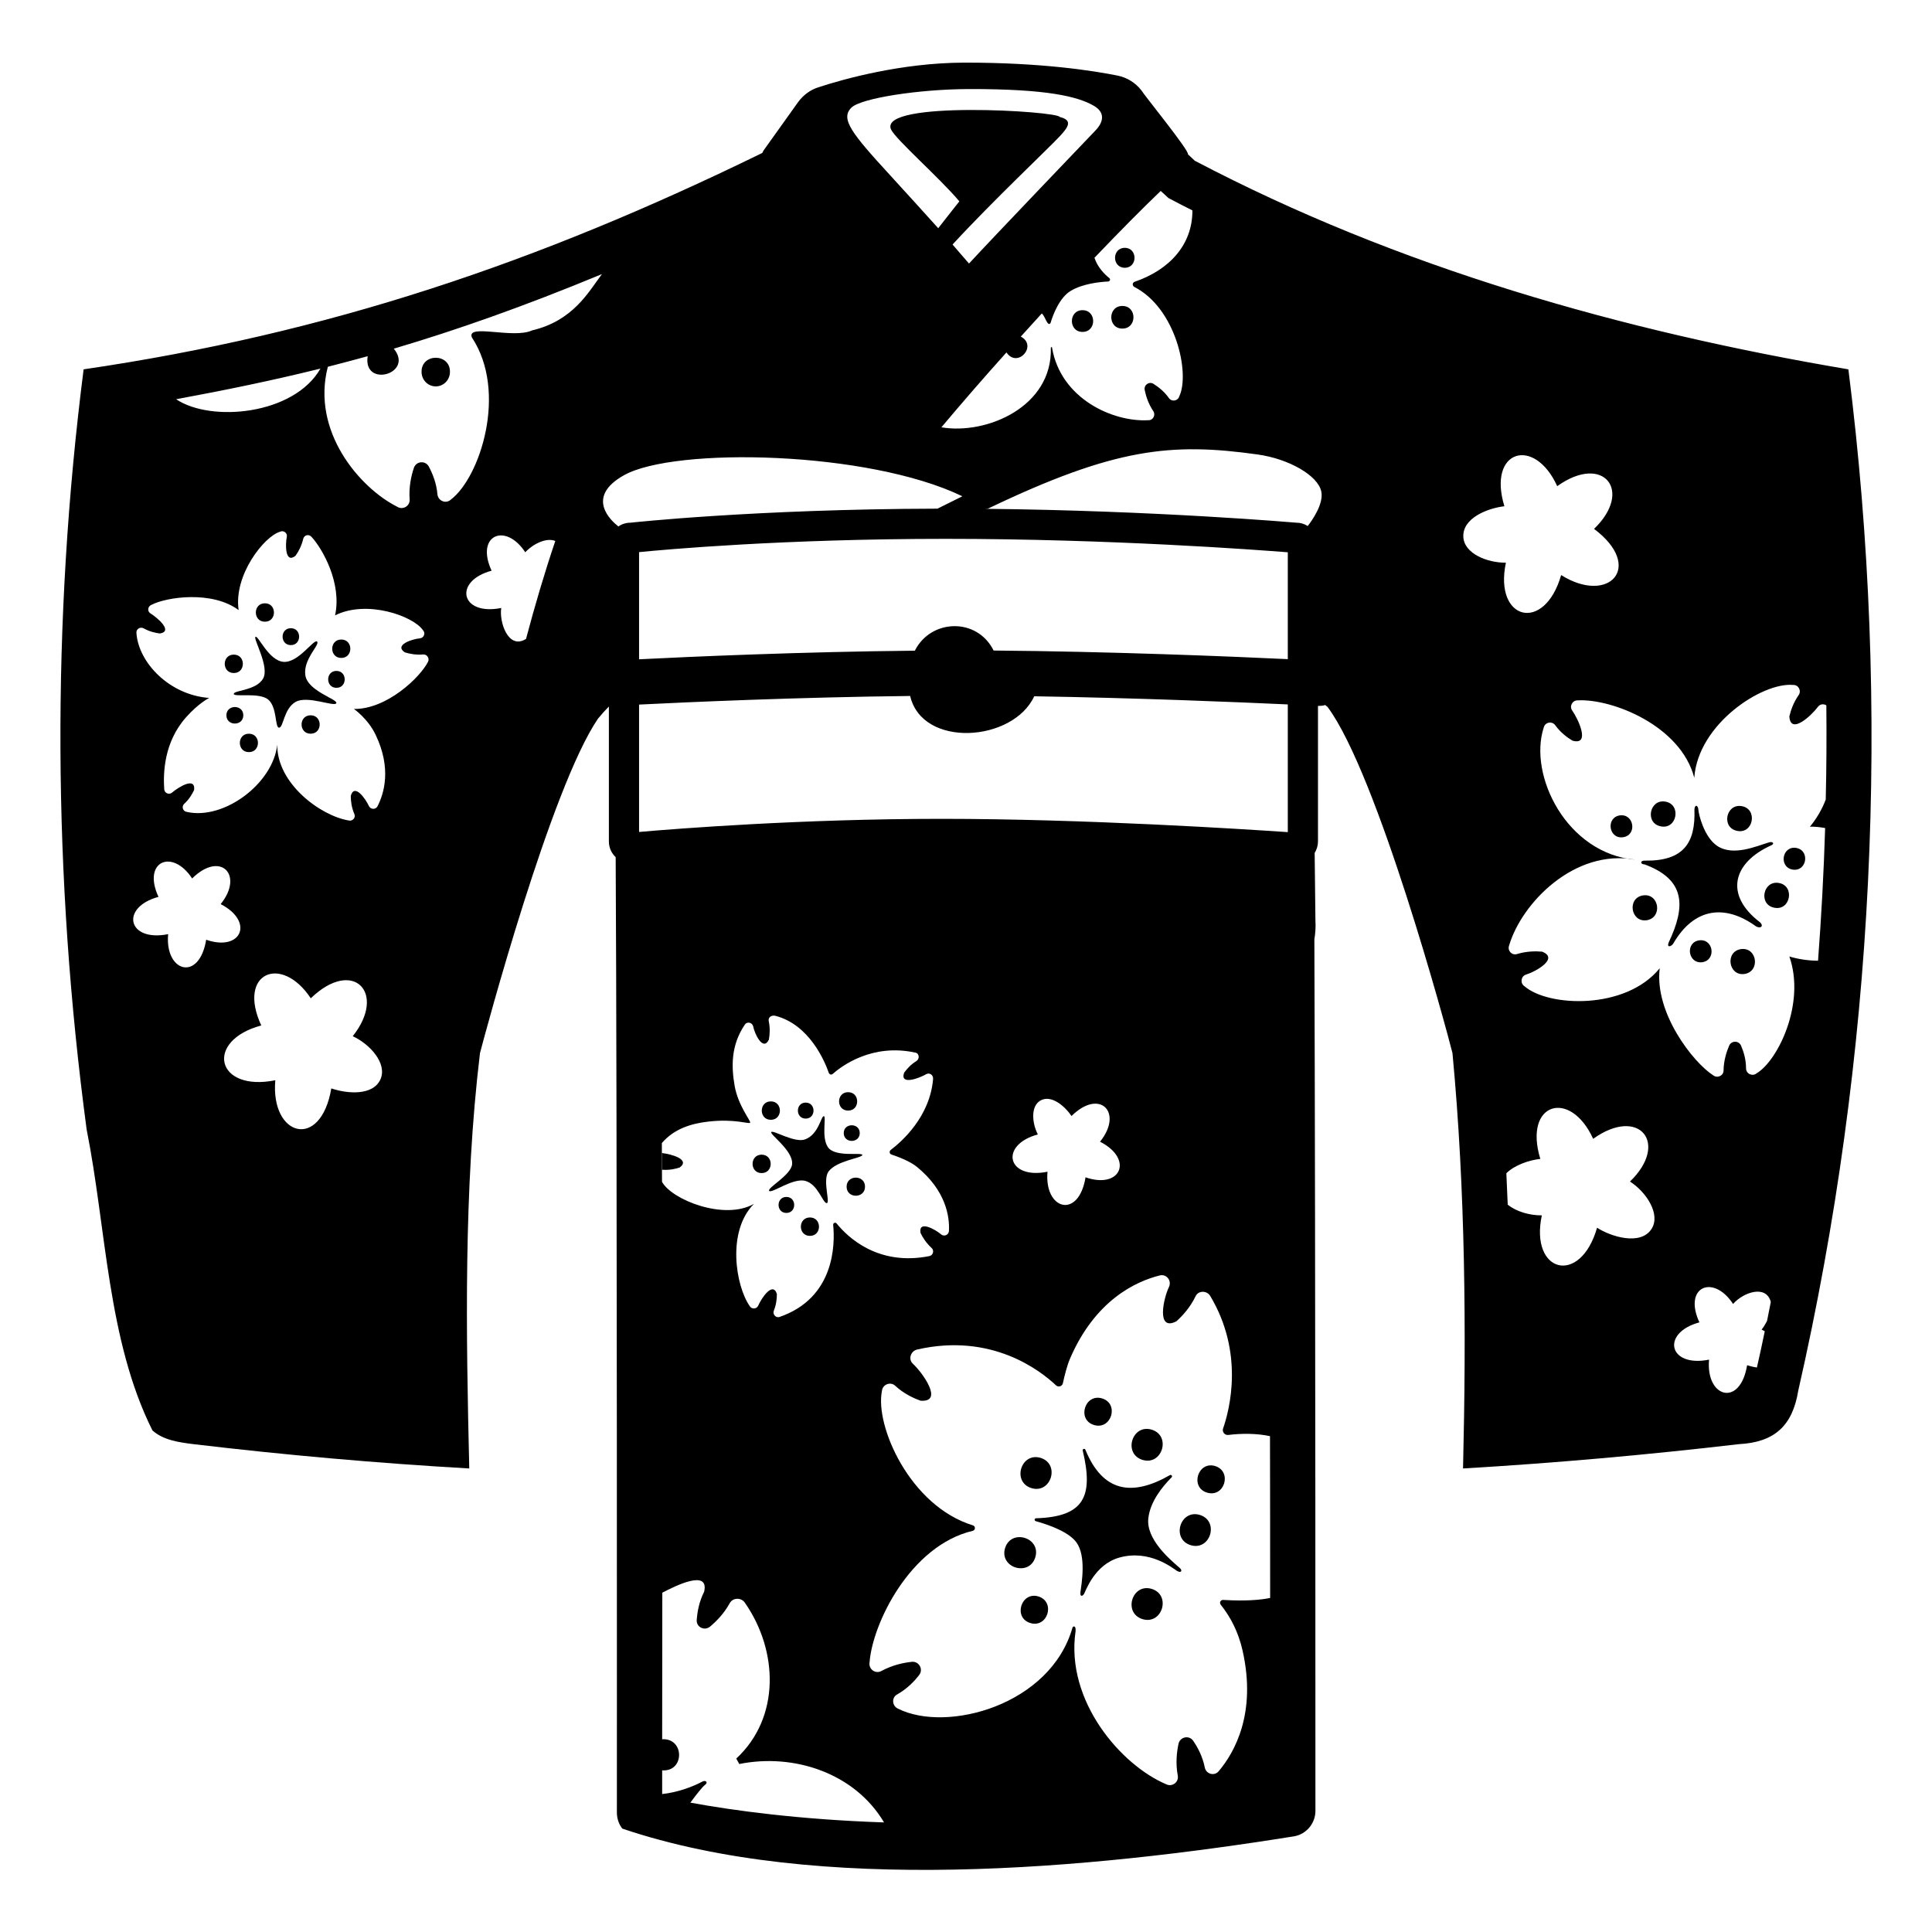 <svg viewBox="0 0 128 128" xmlns="http://www.w3.org/2000/svg">
  <g>
    <path d="M45.03,77.35c-0.3,0.1-0.69,0.18-1.11,0.15c-0.02,0-0.04,0.01-0.06,0.01c0-0.38-0.01-0.75-0.01-1.13 c0.02,0,0.04,0.02,0.06,0.02C44.44,76.46,45.77,76.81,45.03,77.35z"/>
    <path d="M71.72,20.55c-0.94,0-0.94,1.44,0,1.44C72.66,21.99,72.66,20.55,71.72,20.55z"/>
    <path d="M74.36,20.27c-0.98,0-0.98,1.5,0,1.5C75.34,21.77,75.34,20.27,74.36,20.27z"/>
    <path d="M74.52,16.42c-0.86,0-0.86,1.32,0,1.32C75.38,17.74,75.38,16.42,74.52,16.42z"/>
    <path d="M122.46,24.47c-15.01-2.54-29.82-6.74-43.3-13.82l-0.46-0.43c0.14-0.19-2.97-4.01-3.07-4.22 c-0.39-0.51-0.95-0.86-1.58-0.99c-1.59-0.32-5.04-0.87-10.18-0.86c-4.16,0.01-8.03,1.1-9.67,1.64c-0.53,0.17-0.99,0.52-1.32,0.97 l-2.3,3.22c-0.03,0.04-0.03,0.08-0.06,0.12c0,0.01-0.01,0.02-0.01,0.03C35.58,17.43,21.7,22.1,5.54,24.47 c-2.13,16.7-2.03,33.68,0.2,50.36c1.31,6.56,1.37,13.97,4.36,19.94c0.73,0.65,1.76,0.79,2.73,0.91c6.07,0.72,12.16,1.26,18.26,1.61 c-0.21-8.9-0.38-18.46,0.71-27.52c0.36-1.37,4.69-17.57,7.82-22.16c0.25-0.3,0.49-0.57,0.72-0.8v8.94c0,0.41,0.17,0.77,0.45,1.04 c0.1,17.45,0.08,63.29,0.08,63.29c0,0.4,0.13,0.78,0.36,1.07c12.97,4.39,30.96,2.68,44.51,0.51c0.81-0.14,1.41-0.86,1.41-1.68 c0,0,0.01-35.91-0.07-57.74c0.06-0.38,0.1-0.79,0.07-1.26l-0.05-4.47c0.14-0.23,0.22-0.49,0.22-0.77v-8.97 c0.16,0,0.33-0.01,0.48-0.06c0.05,0.04,0.09,0.08,0.15,0.12c3.31,4.44,7.86,21.26,8.28,22.94c0.86,9.13,0.92,18.34,0.7,27.52 c6.1-0.36,12.19-0.9,18.26-1.61c2.37-0.12,3.57-1.21,3.95-3.55C124.18,70,125.31,46.98,122.46,24.47z M76.9,12.65 c0.12,0.11,0.39,0.35,0.51,0.47c0.52,0.28,1.06,0.55,1.59,0.82c0.01,2.27-1.52,3.94-3.83,4.73c-0.16,0.06-0.16,0.26-0.02,0.34 c2.76,1.41,3.7,5.73,2.98,7.25c-0.09,0.31-0.5,0.38-0.69,0.11c-0.3-0.43-0.69-0.73-1.02-0.94c-0.29-0.18-0.65,0.08-0.58,0.41 c0.08,0.4,0.24,0.91,0.57,1.4c0.17,0.26-0.02,0.62-0.34,0.6c-2.35,0.13-5.8-1.43-6.37-4.81c-0.01-0.06-0.08-0.04-0.08,0.01 c0.12,3.91-4.26,5.78-7.25,5.27c1.36-1.62,2.82-3.3,4.31-4.96c0.73,1.08,2.09-0.45,0.95-1.05c0.47-0.52,0.93-1.02,1.39-1.53 c0.22,0.15,0.38,0.92,0.58,0.63c0.17-0.57,0.6-1.69,1.34-2.13c0.78-0.47,1.89-0.59,2.48-0.62c0.12-0.01,0.17-0.16,0.07-0.23 c-0.31-0.25-0.76-0.69-0.98-1.34C74.19,15.32,75.71,13.79,76.9,12.65z M56.42,7.12c0.64-0.61,4.42-1.21,7.78-1.22 c5.21-0.01,7.23,0.5,8.29,1.12c0.9,0.54,0.43,1.26,0.12,1.59c-0.31,0.33-6.81,7.11-8.41,8.85c-0.36-0.42-0.74-0.84-1.09-1.26 c2.63-2.86,6.39-6.4,7.11-7.18c0.57-0.61,0.86-1.06-0.01-1.27C70.1,7.36,58.2,6.63,59.03,8.57c0.3,0.66,3.23,3.22,4.53,4.77 c0,0-0.77,0.97-1.4,1.78c-1.05-1.17-2.1-2.32-3.16-3.48C56.41,8.82,55.65,7.86,56.42,7.12z M21.23,24.42 c-1.75,3.07-7.25,3.58-9.56,2.03C14.92,25.85,18.04,25.21,21.23,24.42z M13.66,62.26c-0.46,2.81-2.75,2.15-2.52-0.37 c-2.7,0.54-3.2-1.78-0.64-2.47c-1.09-2.35,0.91-3.23,2.23-1.22c1.88-1.86,3.45-0.23,1.89,1.7C16.87,61.06,15.99,63.07,13.66,62.26z M25.21,71.5c-0.49,1.11-2.2,0.97-3.26,0.61c-0.7,4.13-4.04,3.19-3.71-0.54c-3.95,0.79-4.7-2.62-0.93-3.63 c-1.61-3.48,1.33-4.75,3.28-1.8c2.81-2.72,5.06-0.35,2.78,2.51C24.53,69.19,25.66,70.46,25.21,71.5z M28.36,43.84 c-0.52,1.04-2.74,3.16-4.91,3.13c0,0,0.93,0.65,1.43,1.7c1.08,2.24,0.56,3.91,0.13,4.75c-0.12,0.23-0.46,0.22-0.57-0.02 c-0.21-0.46-0.96-1.54-1.2-0.67c0,0.34,0.05,0.77,0.24,1.21c0.1,0.23-0.12,0.48-0.37,0.42c-1.89-0.31-4.78-2.47-4.74-5.03 c-0.28,2.59-3.54,5.02-6,4.46c-0.26-0.04-0.36-0.36-0.16-0.54c0.31-0.28,0.52-0.63,0.65-0.91c0.11-0.91-1.05-0.18-1.46,0.17 c-0.2,0.17-0.5,0.04-0.52-0.22c-0.07-1.05-0.03-3.1,1.44-4.76c0.84-0.95,1.54-1.29,1.54-1.29c-2.63-0.19-4.68-2.33-4.82-4.29 C9,41.69,9.28,41.5,9.52,41.63c0.37,0.21,0.76,0.3,1.07,0.34c0.91-0.14-0.17-1.05-0.62-1.33c-0.22-0.13-0.19-0.46,0.05-0.56 c1-0.53,4.03-0.97,5.79,0.34c-0.34-2.32,1.69-4.88,2.74-5.19c0.24-0.12,0.51,0.09,0.45,0.35c-0.1,0.48-0.12,1.8,0.58,1.24 c0.19-0.27,0.4-0.65,0.51-1.12c0.06-0.26,0.38-0.33,0.55-0.13c0.73,0.79,2.02,3.07,1.56,5.2c2.11-1.06,5.19,0.05,5.82,0.98 c0.19,0.19,0.07,0.51-0.19,0.54c-0.5,0.04-1.75,0.44-1.01,0.93c0.32,0.1,0.74,0.18,1.22,0.14C28.3,43.34,28.47,43.63,28.36,43.84z M34.85,42.33c-1.19,0.75-1.79-1.16-1.64-2.05c-2.7,0.54-3.2-1.78-0.64-2.47c-1.09-2.35,0.91-3.23,2.23-1.22 c0.52-0.56,1.4-0.99,1.99-0.75C36.08,37.94,35.44,40.11,34.85,42.33z M35.25,21.89c-1.25,0.58-4.34-0.47-3.99,0.46 c2.4,3.63,0.53,9.29-1.38,10.74c-0.33,0.32-0.86,0.1-0.9-0.35c-0.06-0.72-0.32-1.36-0.57-1.83c-0.23-0.42-0.84-0.36-0.99,0.09 c-0.18,0.54-0.34,1.27-0.28,2.09c0.03,0.44-0.46,0.72-0.83,0.48c-2.48-1.25-5.7-4.99-4.59-9.27c0.87-0.22,1.75-0.46,2.64-0.7 c-0.33,2.12,3.1,1.18,1.73-0.5c4.16-1.23,8.62-2.8,13.79-4.94C38.98,19.36,37.97,21.25,35.25,21.89z M41.77,34.63 c-0.3,0-0.57,0.09-0.8,0.25c-0.46-0.36-2.24-1.94,0.38-3.4c3.35-1.87,16.16-1.62,22.41,1.4l-1.65,0.82 C49.95,33.73,41.77,34.63,41.77,34.63z M43.85,76.38v-0.65c0.83-0.97,2-1.3,3.07-1.42c1.79-0.21,2.71,0.19,2.78,0.07 c0.06-0.11-0.8-1.12-1.03-2.45c-0.22-1.27-0.25-2.68,0.68-4.05c0.15-0.22,0.49-0.14,0.55,0.12c0.09,0.48,0.65,1.68,1.04,0.88 c0.06-0.33,0.09-0.77-0.01-1.23c-0.05-0.26,0.19-0.41,0.44-0.35c2.25,0.58,3.27,3,3.54,3.78c0.04,0.11,0.17,0.15,0.26,0.07 c0.6-0.53,2.62-2.04,5.48-1.41c0.26,0.05,0.29,0.42,0.06,0.56c-0.36,0.22-0.63,0.52-0.81,0.77c-0.3,0.86,1.01,0.36,1.46,0.1 c0.22-0.13,0.48,0.05,0.46,0.31c-0.21,2.53-2.1,4.17-2.81,4.71c-0.11,0.09-0.08,0.26,0.05,0.3c0.45,0.15,1.24,0.45,1.69,0.82 c1.92,1.57,2.17,3.29,2.12,4.24c-0.01,0.27-0.32,0.4-0.52,0.23c-0.37-0.32-1.52-0.97-1.36-0.09c0.14,0.3,0.38,0.67,0.73,0.99 c0.19,0.17,0.1,0.49-0.15,0.54c-3.42,0.68-5.43-1.28-6.14-2.16c-0.08-0.1-0.24-0.04-0.23,0.09c0.13,1.3,0.1,4.84-3.55,6.1 c-0.25,0.09-0.48-0.18-0.38-0.42c0.16-0.39,0.2-0.79,0.2-1.1c-0.27-0.86-1.03,0.29-1.24,0.78c-0.11,0.23-0.44,0.24-0.56,0.02 c-0.93-1.33-1.53-4.95,0.28-6.77c-1.94,1.11-5.42-0.25-6.09-1.46C43.86,77.7,43.85,76.98,43.85,76.38z M45.74,119.43 c0.39-0.54,0.82-1.07,0.96-1.17c0.24-0.17,0.06-0.35-0.18-0.22c-0.55,0.3-1.59,0.71-2.65,0.82v-1.57c1.5,0.11,1.49-2.15,0-2.06 c0-2.51,0.01-5.85,0.01-9.71c0.84-0.44,3.13-1.59,2.77-0.06c-0.33,0.65-0.45,1.32-0.49,1.86c-0.04,0.48,0.51,0.75,0.88,0.45 c0.42-0.35,0.93-0.87,1.31-1.56c0.21-0.38,0.78-0.38,1.01-0.01c2.19,3.15,2.36,7.58-0.58,10.31c0.18,0.32,0.02,0.04,0.2,0.36 c3.62-0.73,7.65,0.6,9.59,3.87C52.93,120.55,48.58,119.95,45.74,119.43z M81.04,106c-0.18-0.01-0.27,0.18-0.16,0.32 c0.65,0.82,1.16,1.79,1.44,3.02c0.95,4.17-0.54,6.78-1.58,8.01c-0.29,0.34-0.83,0.19-0.92-0.25c-0.14-0.71-0.46-1.32-0.77-1.77 c-0.27-0.39-0.87-0.26-0.97,0.2c-0.12,0.56-0.2,1.31-0.05,2.11c0.08,0.44-0.38,0.77-0.77,0.57c-2.98-1.26-6.68-5.51-6-10.14 c0.03-0.42-0.17-0.32-0.2-0.25c-1.46,5.16-8.32,7-11.55,5.39c-0.41-0.17-0.46-0.74-0.07-0.95c0.64-0.36,1.13-0.86,1.46-1.29 c0.29-0.38-0.02-0.92-0.49-0.87c-0.57,0.06-1.3,0.22-2.02,0.61c-0.39,0.21-0.85-0.12-0.78-0.56c0.18-2.56,2.69-7.75,6.84-8.73 c0.18-0.05,0.19-0.3,0.01-0.36c-4.18-1.28-6.5-6.6-6.03-8.9c0.03-0.43,0.56-0.65,0.88-0.35c0.54,0.5,1.17,0.81,1.68,0.99 c1.56,0.12,0.13-1.86-0.52-2.46c-0.31-0.3-0.13-0.83,0.29-0.93c4.95-1.13,8.17,1.4,9.2,2.37c0.16,0.15,0.41,0.07,0.46-0.14 c0.1-0.47,0.27-1.15,0.46-1.6c1.67-3.91,4.39-5.15,5.96-5.54c0.44-0.11,0.8,0.34,0.61,0.76c-0.36,0.73-0.87,2.98,0.49,2.28 c0.42-0.38,0.92-0.93,1.27-1.66c0.18-0.39,0.75-0.39,0.97-0.02c2.25,3.76,1.3,7.49,0.85,8.79c-0.07,0.22,0.11,0.44,0.34,0.42 c0.88-0.11,1.91-0.11,2.77,0.08c0.01,3.65,0.01,7.26,0.01,10.72C83.09,106.09,81.74,106.04,81.04,106z M68.92,72.92 c0.73-0.43,1.65,0.39,2.07,1.02c1.88-1.86,3.45-0.23,1.89,1.7c2.25,1.15,1.38,3.17-0.96,2.36c-0.46,2.81-2.75,2.15-2.52-0.37 c-2.7,0.54-3.2-1.78-0.64-2.47C68.37,74.4,68.28,73.3,68.92,72.92z M85.32,55.13c-2.82-0.19-13.44-0.88-22.94-0.88 c-9.25,0-17.54,0.65-20.04,0.87v-8.44c3.2-0.16,10.55-0.49,17.96-0.57c0.81,3.48,6.82,3.05,8.22,0.02 c6.82,0.11,13.56,0.39,16.8,0.54V55.13z M85.32,43.67c-3.76-0.18-11.85-0.51-19.49-0.57c-1.1-2.21-4.16-2.1-5.22,0.01 c-7.47,0.07-14.93,0.4-18.27,0.57v-7.1c1.71-0.17,9.52-0.88,20.32-0.88c10.91,0,20.61,0.73,22.66,0.89V43.67z M86.64,34.85 c-0.22-0.14-0.47-0.22-0.75-0.22c0,0-9.32-0.81-20.67-0.92l0.23-0.01c8.41-4.03,12.15-4.39,17.87-3.59c2.07,0.29,4,1.39,4.22,2.46 C87.71,33.39,86.9,34.52,86.64,34.85z M96.95,35.58c-0.07-1.26,1.61-1.91,2.72-2.04c-1.14-3.74,1.99-4.66,3.5-1.33 c3.06-2.19,5.06,0.31,2.44,2.83c3.35,2.51,0.99,5.05-2.18,3.06c-1.11,3.87-4.47,3-3.66-0.82C98.52,37.29,97.01,36.67,96.95,35.58z M109.42,81.42c-0.73,1.13-2.7,0.51-3.61-0.08c-1.11,3.87-4.47,3-3.66-0.82c-0.8,0.01-1.7-0.25-2.26-0.71 c-0.03-0.69-0.06-1.38-0.09-2.08c0.56-0.55,1.52-0.87,2.25-0.95c-1.14-3.74,1.99-4.66,3.5-1.33c3.06-2.19,5.06,0.31,2.44,2.83 C109.07,78.97,110.04,80.45,109.42,81.42z M117.07,87.52c-0.11,0.21-0.23,0.41-0.36,0.57c0.07,0.03,0.14,0.07,0.21,0.11 c-0.16,0.8-0.34,1.6-0.52,2.4c-0.23-0.03-0.46-0.09-0.65-0.15c-0.46,2.81-2.75,2.15-2.52-0.37c-2.7,0.54-3.2-1.78-0.64-2.47 c-1.09-2.35,0.91-3.23,2.23-1.22c0.7-0.79,2.2-1.29,2.5-0.13C117.23,86.68,117.16,87.1,117.07,87.52z M120.96,52.97 c-0.23,0.63-0.64,1.32-1.05,1.8c0.33-0.01,0.67,0.03,1.01,0.09c-0.09,2.94-0.25,5.87-0.47,8.79c-0.61,0-1.31-0.1-1.9-0.28 c1.09,3.12-0.77,6.91-2.17,7.74c-0.28,0.23-0.7,0.03-0.7-0.33c0-0.58-0.16-1.11-0.33-1.5c-0.15-0.35-0.64-0.35-0.79,0 c-0.18,0.42-0.36,0.99-0.37,1.64c0,0.35-0.41,0.54-0.69,0.32c-1.31-0.84-3.9-4.12-3.54-7.09c-2.27,2.79-7.39,2.56-8.96,1.19 c-0.3-0.2-0.24-0.66,0.1-0.77c0.65-0.2,2.21-1.07,1.07-1.52c-0.45-0.04-1.05-0.03-1.67,0.16c-0.34,0.1-0.64-0.23-0.52-0.56 c0.82-2.81,4.34-6.45,8.38-5.69c-4.58-0.4-7.12-5.62-6.08-8.77c0.09-0.35,0.55-0.43,0.76-0.14c0.34,0.47,0.77,0.8,1.14,1.02 c1.21,0.34,0.39-1.42-0.02-2c-0.2-0.29,0.02-0.68,0.37-0.67c2.27-0.12,6.82,1.67,7.72,5.13c0.25-3.57,4.51-6.34,6.55-6.15 c0.35-0.02,0.57,0.39,0.36,0.68c-0.33,0.47-0.51,0.98-0.61,1.4c0.07,1.26,1.47-0.06,1.9-0.64c0.14-0.18,0.37-0.2,0.55-0.09 C121.02,48.81,121.01,50.89,120.96,52.97z"/>
    <path d="M76.08,100.59c0.12-1.1,0.93-2.1,1.54-2.71c0.08-0.08-0.01-0.2-0.11-0.15c-2.51,1.44-4.45,1.13-5.6-1.68 c-0.04-0.1-0.19-0.06-0.18,0.04c0.73,3.04,0.11,4.4-3.09,4.5c-0.11,0-0.13,0.16-0.02,0.19c0.89,0.25,2.18,0.71,2.69,1.4 c0.67,0.91,0.35,2.72,0.27,3.33c-0.03,0.27,0.13,0.27,0.24,0.09s0.69-1.95,2.35-2.41c2-0.55,3.53,0.71,3.8,0.88 c0.27,0.17,0.41,0,0.18-0.2C77.46,103.28,75.92,101.95,76.08,100.59z"/>
    <path d="M68.33,98.59c1.31,0.4,1.92-1.59,0.62-2C67.64,96.19,67.03,98.18,68.33,98.59z"/>
    <path d="M72.48,94.41c1.15,0.35,1.69-1.41,0.54-1.76C71.87,92.3,71.33,94.06,72.48,94.41z"/>
    <path d="M75.69,96.72c1.31,0.4,1.92-1.59,0.62-2C75,94.32,74.39,96.31,75.69,96.72z"/>
    <path d="M79.5,100.37c-1.31-0.4-1.92,1.59-0.62,2C80.19,102.77,80.8,100.78,79.5,100.37z"/>
    <path d="M80.51,97.13c-1.15-0.35-1.69,1.41-0.54,1.76C81.13,99.24,81.65,97.49,80.51,97.13z"/>
    <path d="M76.31,105.27c-1.31-0.4-1.92,1.59-0.62,2C77,107.67,77.61,105.68,76.31,105.27z"/>
    <path d="M68.8,105.77c-1.15-0.35-1.69,1.41-0.54,1.76C69.41,107.88,69.95,106.13,68.8,105.77z"/>
    <path d="M68.59,103.18c0.4-1.31-1.59-1.92-2-0.62C66.19,103.87,68.18,104.48,68.59,103.18z"/>
    <path d="M28.87,25.6c0.52,0,0.94-0.43,0.94-0.96c0.02-1.25-1.9-1.25-1.88,0C27.93,25.17,28.35,25.6,28.87,25.6z"/>
    <path d="M117.36,56c0.21-0.09,0.12-0.27-0.16-0.19c-0.84,0.25-2.39,0.95-3.45,0.22c-0.86-0.6-1.21-2.08-1.23-2.39 c-0.02-0.31-0.24-0.36-0.26-0.01c0.08,2.22-0.72,3.43-3.3,3.39c-0.29-0.01-0.31,0.24,0,0.25c2.73,1.01,2.72,2.79,1.6,5.16 c-0.16,0.38,0.17,0.29,0.3,0.08c1.37-2.36,3.41-2.64,5.49-1.13c0.33,0.17,0.51-0.05,0.25-0.28C114.24,59.3,114.78,57.16,117.36,56z "/>
    <path d="M115.1,55.05c1.07,0.21,1.37-1.45,0.3-1.64C114.34,53.22,114.02,54.85,115.1,55.05z"/>
    <path d="M119.02,56.18c-0.95-0.17-1.19,1.25-0.27,1.43C119.7,57.78,119.94,56.36,119.02,56.18z"/>
    <path d="M117.86,58.5c-1.06-0.19-1.38,1.44-0.3,1.64C118.63,60.35,118.93,58.69,117.86,58.5z"/>
    <path d="M112.58,62.3c-0.95,0.13-0.75,1.57,0.2,1.45C113.72,63.61,113.53,62.18,112.58,62.3z"/>
    <path d="M115.35,62.88c-1.07,0.15-0.85,1.79,0.22,1.65C116.64,64.37,116.42,62.74,115.35,62.88z"/>
    <path d="M108.87,59.32c-1.08,0.15-0.85,1.79,0.22,1.65C110.16,60.81,109.94,59.18,108.87,59.32z"/>
    <path d="M107.33,54.02c-0.95,0.13-0.76,1.57,0.19,1.45C108.47,55.35,108.28,53.91,107.33,54.02z"/>
    <path d="M110.04,54.75c1.07,0.21,1.37-1.45,0.3-1.64C109.28,52.92,108.96,54.55,110.04,54.75z"/>
    <path d="M20.23,44.74c-0.16-1.06,0.98-2.02,0.78-2.23c-0.2-0.22-1.22,1.4-2.21,1.34s-1.68-1.75-1.87-1.66s0.95,1.98,0.5,2.77 c-0.45,0.79-1.94,0.77-1.94,1.01c0,0.24,1.65-0.12,2.27,0.37c0.62,0.51,0.44,1.87,0.73,1.87c0.29,0,0.31-1.27,1.1-1.71 c0.79-0.44,2.56,0.35,2.69,0.09C22.41,46.33,20.39,45.8,20.23,44.74z"/>
    <path d="M15.49,44.59c0.8,0,0.8-1.22,0-1.22C14.69,43.37,14.69,44.59,15.49,44.59z"/>
    <path d="M17.55,41.19c0.8,0,0.8-1.22,0-1.22C16.75,39.97,16.75,41.19,17.55,41.19z"/>
    <path d="M19.27,42.74c0.73,0,0.73-1.12,0-1.12C18.54,41.62,18.54,42.74,19.27,42.74z"/>
    <path d="M22.29,44.45c-0.73,0-0.73,1.12,0,1.12C23.02,45.57,23.02,44.45,22.29,44.45z"/>
    <path d="M22.61,42.37c-0.8,0-0.8,1.22,0,1.22C23.41,43.59,23.41,42.37,22.61,42.37z"/>
    <path d="M20.58,47.39c-0.8,0-0.8,1.22,0,1.22C21.38,48.61,21.38,47.39,20.58,47.39z"/>
    <path d="M16.49,48.61c-0.8,0-0.8,1.22,0,1.22C17.29,49.83,17.29,48.61,16.49,48.61z"/>
    <path d="M16.12,47.39c0-0.73-1.12-0.73-1.12,0C15,48.12,16.12,48.12,16.12,47.39z"/>
    <path d="M53.36,75.48c-0.69,0.28-2.13-0.63-2.26-0.48c-0.13,0.15,1.45,1.22,1.38,2.12c-0.05,0.73-1.69,1.59-1.52,1.78 c0.17,0.19,1.59-0.89,2.4-0.66c0.83,0.22,1.15,1.47,1.41,1.47c0.26,0-0.29-1.51,0.12-2.09c0.53-0.73,2.24-0.9,2.24-1.1 c0-0.2-1.81,0.18-2.28-0.52c-0.45-0.66-0.08-2.05-0.27-2.05S54.24,75.14,53.36,75.48z"/>
    <path d="M50.46,77.72c0.8,0,0.8-1.22,0-1.22C49.66,76.5,49.66,77.72,50.46,77.72z"/>
    <path d="M51.07,74.19c0.8,0,0.8-1.22,0-1.22C50.27,72.97,50.27,74.19,51.07,74.19z"/>
    <path d="M53.38,74.11c0.69,0,0.69-1.06,0-1.06C52.69,73.05,52.69,74.11,53.38,74.11z"/>
    <path d="M55.9,75.07c0,0.69,1.06,0.69,1.06,0C56.96,74.38,55.9,74.38,55.9,75.07z"/>
    <path d="M56.19,73.58c0.8,0,0.8-1.22,0-1.22C55.39,72.36,55.39,73.58,56.19,73.58z"/>
    <path d="M56.09,78.62c0,0.8,1.22,0.8,1.22,0C57.31,77.82,56.09,77.82,56.09,78.62z"/>
    <path d="M53.66,80.66c-0.8,0-0.8,1.22,0,1.22C54.46,81.88,54.46,80.66,53.66,80.66z"/>
    <path d="M52.1,79.3c-0.69,0-0.69,1.06,0,1.06C52.79,80.36,52.79,79.3,52.1,79.3z"/>
  </g>
</svg>